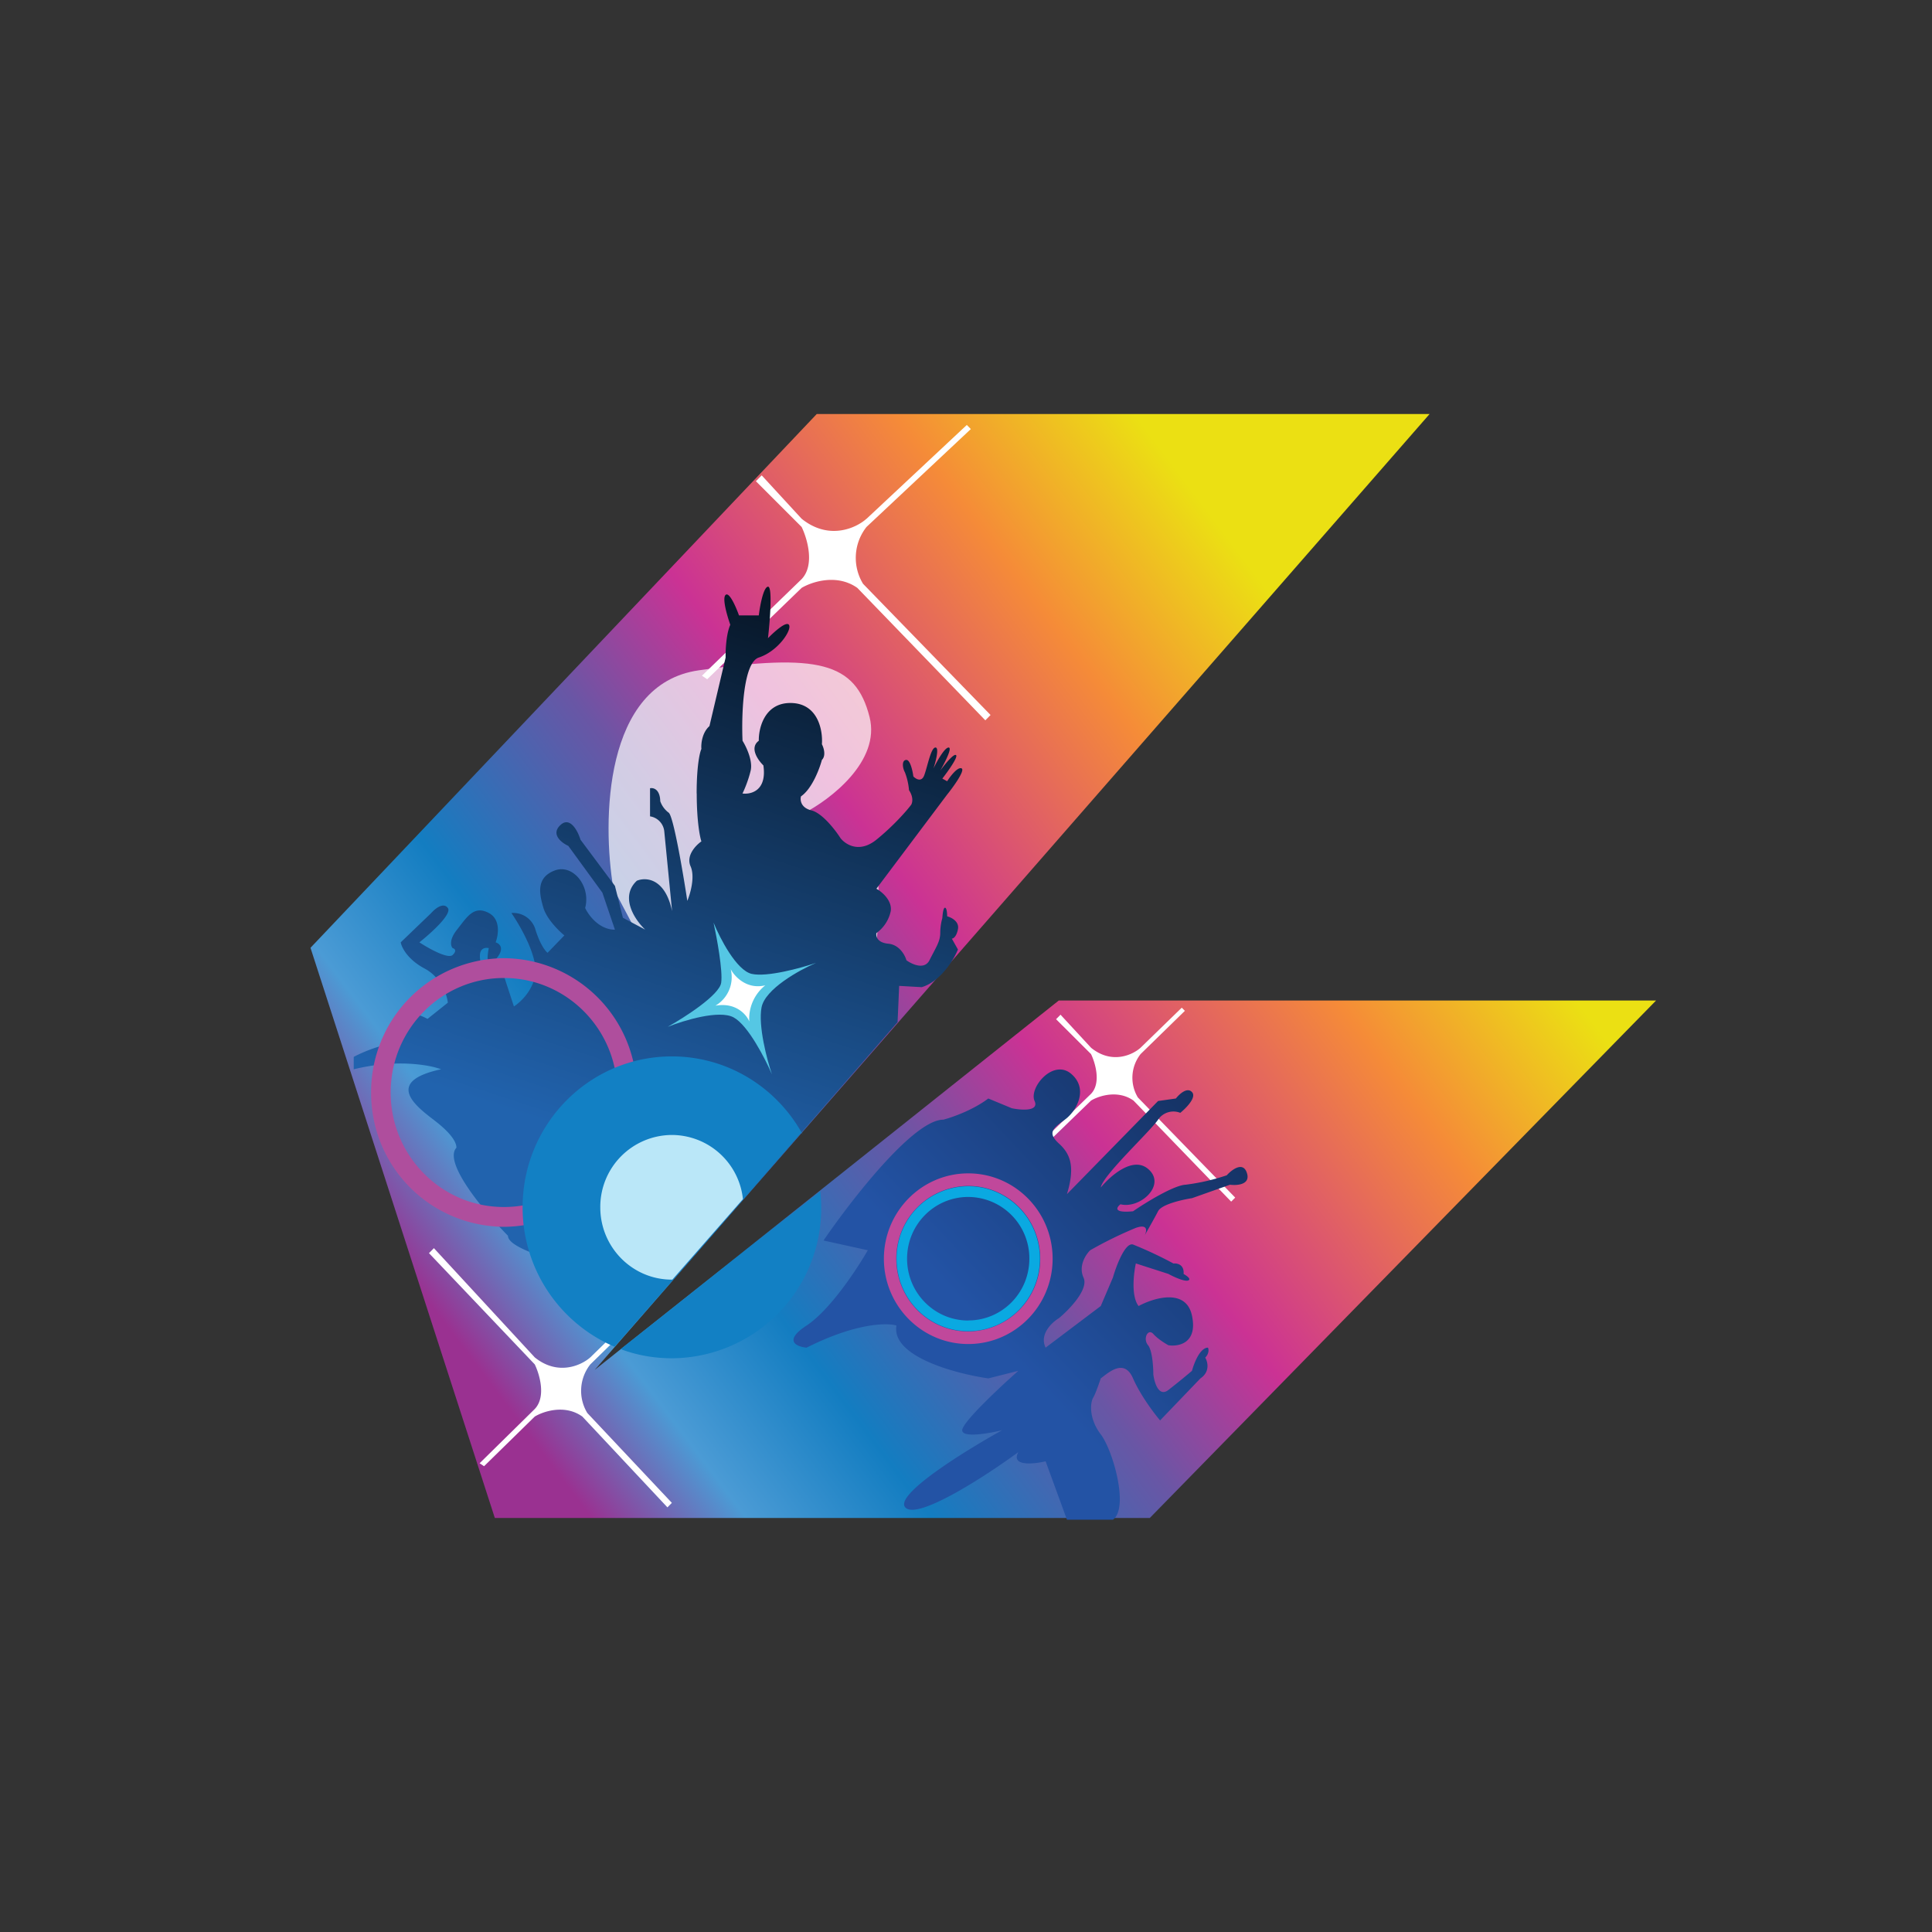 <svg xmlns="http://www.w3.org/2000/svg" width="24" height="24" fill="none" viewBox="0 0 24 24"><rect x="0" y="0" width="24" height="24" fill="#333333" stroke="none"/><path fill="url(#CEEK__a)" d="M10.146 5.143h7.613L7.388 17.017l5.764-4.588h7.42l-6.289 6.428H6.147l-2.29-7.083z"/><path fill="#fff" d="m10.765 6.444 1.245-1.165.05.051-1.296 1.216a.62.62 0 0 0-.043.706l1.584 1.63-.065.066-1.59-1.645c-.254-.18-.567-.075-.692 0L8.785 8.438l-.065-.044 1.238-1.2c.167-.175.07-.505 0-.648l-.568-.568.072-.073.496.539c.34.274.68.114.806 0M14.168 13.016l.512-.498.039.039-.55.537a.475.475 0 0 0-.034.539l1.209 1.244-.05.05-1.213-1.255c-.194-.138-.433-.058-.528 0l-.895.866-.05-.033.945-.917c.128-.133.053-.385 0-.494l-.434-.433.055-.056.38.411c.258.21.517.087.614 0"/><path fill="url(#CEEK__b)" d="M12.277 13.646c-.188.143-.45.235-.559.263-.37 0-1.146 1.001-1.488 1.501l.55.121c-.132.231-.468.742-.76.935-.294.192-.123.264 0 .275.607-.306.997-.311 1.116-.275-.066.385.733.598 1.141.657l.373-.094c-.232.205-.697.64-.697.738s.33.04.495 0c-.465.258-1.355.81-1.199.962s1-.396 1.401-.69c-.096.177.186.15.339.114l.265.725h.572c.201-.148 0-.86-.152-1.06-.152-.199-.13-.397-.094-.456.029-.048.074-.18.094-.239.089-.065.29-.258.401 0 .09.207.261.434.336.522l.501-.522c.123-.083.09-.207.06-.258.05-.052.043-.104.034-.124-.099 0-.173.192-.199.288a9 9 0 0 1-.293.238c-.119.092-.174-.09-.187-.194 0-.094-.013-.299-.066-.363-.067-.08 0-.213.066-.139.053.06.147.118.187.14.128.02.366-.026.293-.368-.072-.343-.472-.222-.663-.119-.094-.12-.062-.402-.034-.529l.404.13c.063.035.2.098.245.082s-.018-.061-.056-.081c.01-.117-.08-.136-.125-.13a5 5 0 0 0-.503-.236c-.097-.03-.207.261-.25.41l-.151.354-.685.517c-.08-.166.077-.313.165-.366.13-.108.373-.36.306-.504-.066-.145.028-.287.083-.34a5 5 0 0 1 .567-.278c.153-.053.136.04.11.093.036-.064.122-.214.166-.3s.3-.143.422-.162l.471-.167c.09.012.259-.001.21-.147-.047-.146-.187-.04-.25.03a2.6 2.6 0 0 1-.512.117c-.148.008-.497.223-.652.33-.249.024-.207-.048-.156-.087.246.061.577-.243.342-.44-.189-.16-.47.089-.587.232.025-.152.607-.69.712-.843a.23.23 0 0 1 .276-.085c.074-.06.206-.194.145-.258-.06-.065-.158.026-.2.08l-.221.031-1.132 1.157c.099-.328.052-.492-.1-.629-.15-.136-.068-.194.071-.294l.002-.002c.141-.1.303-.38.079-.57-.225-.19-.528.175-.454.338.058.131-.164.115-.283.09z"/><path fill="#fff" d="m7.333 16.862.574-.56.043.044-.617.603a.53.53 0 0 0-.037.604l1.05 1.116-.055.056-1.057-1.128c-.216-.155-.484-.065-.591 0l-.63.617-.055-.037.685-.674c.143-.15.06-.431 0-.554l-1.314-1.382.061-.062 1.253 1.357c.29.234.581.097.69 0"/><path fill="#fff" fill-opacity=".7" d="M8.68 8.327c-1.183.169-1.2 1.876-1.061 2.708l.4.756 1.565-.475 1.218 1.09c.087-.568.209-1.688 0-1.617s-.632-.428-.818-.686c.33-.17.957-.647.818-1.196-.174-.686-.644-.791-2.122-.58"/><path fill="url(#CEEK__c)" d="M8.655 9.857c0 .343.039.54.058.595-.069.048-.193.176-.135.308.059.132-.003.343-.04.431-.053-.35-.174-1.06-.232-1.096a.3.3 0 0 1-.104-.142c-.004-.15-.086-.17-.127-.161v.349a.21.21 0 0 1 .177.188l.097.99c-.087-.414-.329-.424-.438-.378-.217.203-.021.49.104.607l-.277-.147-.099-.396-.428-.574c-.033-.108-.13-.295-.25-.181-.122.114.015.22.099.258l.423.581.156.46c-.196 0-.329-.18-.37-.27.073-.27-.152-.554-.382-.464s-.188.29-.136.464c.042.139.191.285.26.341l-.209.216c-.026-.02-.094-.104-.15-.287a.286.286 0 0 0-.299-.207c.1.145.302.492.298.715-.003.223-.18.39-.267.445l-.164-.5h-.218c-.015-.008-.044-.049-.04-.139s.075-.094.11-.085c-.021.102-.036.272.085.14.121-.134.05-.197 0-.212.034-.088.065-.285-.084-.364-.187-.1-.272.05-.396.207-.1.125-.077.205-.054.229.024.006.057.031 0 .085-.056.054-.3-.082-.413-.157.14-.111.409-.352.353-.427s-.16.01-.206.063l-.379.364c.01.061.084.212.294.324.21.111.282.33.291.426l-.252.201c-.397-.21-.42.119-.382.31-.171-.007-.428.105-.535.162v.154c.532-.13.945-.054 1.085 0-.71.153-.314.458-.09.629l.006.005c.222.17.275.278.275.34-.17.185.356.806.64 1.094 0 .234 1.33.505 1.994.612l2.846-3.265.02-.451.28.016c.234-.07.398-.341.45-.468l-.076-.135c.017 0 .057-.021.076-.117s-.081-.146-.134-.16c0-.035-.005-.107-.027-.107s-.03.086-.033.129a.7.7 0 0 0-.026.186c0 .105-.057.184-.134.338-.062.122-.217.05-.286 0-.018-.064-.088-.194-.226-.206-.138-.013-.155-.094-.147-.132a.45.45 0 0 0 .178-.272c.02-.133-.11-.241-.178-.279l.879-1.17c.08-.099.226-.303.179-.325s-.14.097-.179.16l-.06-.033c.069-.089.199-.27.17-.292s-.143.12-.196.193c.055-.096.154-.287.104-.287s-.146.173-.188.26c.028-.085.072-.255.027-.26-.057-.006-.098.222-.14.34-.033.096-.105.052-.137.019-.009-.069-.039-.205-.086-.205-.06 0-.051.096-.018.156a.8.8 0 0 1 .05.22c.058.087.042.157.027.181-.054.072-.217.26-.432.434-.214.173-.387.058-.447-.021-.064-.1-.226-.31-.36-.343s-.142-.13-.13-.174c.138-.095.23-.342.26-.453.054-.054.022-.153 0-.195.013-.167-.045-.502-.377-.512s-.41.308-.407.469c-.119.087-.011.24.057.306.046.314-.153.363-.26.349.023-.044.073-.162.102-.284s-.055-.298-.101-.371c-.014-.318.006-.97.202-1.034.244-.08.417-.349.374-.407-.035-.047-.187.092-.26.167.025-.216.058-.646 0-.64-.057.006-.1.24-.114.357H9.18c-.036-.102-.12-.296-.166-.255s.02.264.058.371c-.052.116-.06.32-.058.407l-.201.852c-.092.081-.106.223-.1.284-.02.041-.059.21-.059.553"/><path fill="#AF4E9D" fill-rule="evenodd" d="M6.26 15.24a1.66 1.66 0 0 0 1.65-1.668 1.66 1.66 0 0 0-1.65-1.669 1.66 1.66 0 0 0-1.65 1.668 1.66 1.66 0 0 0 1.65 1.669m0-.246c.777 0 1.408-.637 1.408-1.422 0-.786-.63-1.423-1.408-1.423s-1.407.637-1.407 1.423c0 .785.63 1.422 1.407 1.422" clip-rule="evenodd"/><path fill="#C0489B" fill-rule="evenodd" d="M12.028 16.696c.579 0 1.048-.475 1.048-1.06s-.47-1.06-1.048-1.06-1.048.475-1.048 1.06.47 1.06 1.048 1.06m0-.156a.9.9 0 0 0 .894-.904c0-.499-.4-.904-.894-.904a.9.9 0 0 0-.894.904c0 .5.4.904.894.904" clip-rule="evenodd"/><path fill="#0AA9E1" fill-rule="evenodd" d="M12.028 16.536c.491 0 .89-.403.89-.9s-.399-.9-.89-.9a.895.895 0 0 0-.89.9c0 .497.398.9.89.9m0-.133c.42 0 .759-.343.759-.767a.763.763 0 0 0-.759-.767c-.42 0-.76.343-.76.767s.34.768.76.768" clip-rule="evenodd"/><path fill="#1280C4" fill-rule="evenodd" d="M8.346 16.873a1.865 1.865 0 0 0 1.844-2.074l-2.48 1.96q.299.113.636.114m-.711-.143a1.88 1.88 0 0 1-1.143-1.732c0-1.036.83-1.875 1.854-1.875.7 0 1.309.392 1.625.97l-.017-.023z" clip-rule="evenodd"/><path fill="#BAE7F8" fill-rule="evenodd" d="M9.229 14.896a.89.89 0 0 0-.883-.797.893.893 0 0 0-.889.899c0 .496.398.898.889.898h.006z" clip-rule="evenodd"/><path fill="#55C7E4" d="M9.338 12.098c-.19-.044-.395-.443-.474-.637.04.185.116.593.095.746s-.452.43-.665.549c.2-.08.642-.215.82-.117.18.099.391.512.475.706-.061-.18-.172-.599-.129-.83.044-.23.47-.465.678-.554-.187.064-.61.18-.8.137"/><path fill="#fff" d="M9.507 12.24c-.23.056-.383-.11-.43-.201a.41.41 0 0 1-.19.454c.255-.045.387.112.421.196a.53.53 0 0 1 .2-.45"/><defs><linearGradient id="CEEK__a" x1="20.269" x2="6.496" y1="9.33" y2="19.705" gradientUnits="userSpaceOnUse"><stop offset=".14" stop-color="#EBE013"/><stop offset=".278" stop-color="#F58B38"/><stop offset=".475" stop-color="#CB3294"/><stop offset=".587" stop-color="#6956A5"/><stop offset=".735" stop-color="#137DC1"/><stop offset=".842" stop-color="#4B9BD5"/><stop offset=".931" stop-color="#9A3191"/></linearGradient><linearGradient id="CEEK__b" x1="17.569" x2="10.443" y1="7.893" y2="14.582" gradientUnits="userSpaceOnUse"><stop/><stop offset="1" stop-color="#2353A5"/></linearGradient><linearGradient id="CEEK__c" x1="16.444" x2="13.611" y1="7.571" y2="16.191" gradientUnits="userSpaceOnUse"><stop/><stop offset="1" stop-color="#2163AE"/></linearGradient></defs></svg>